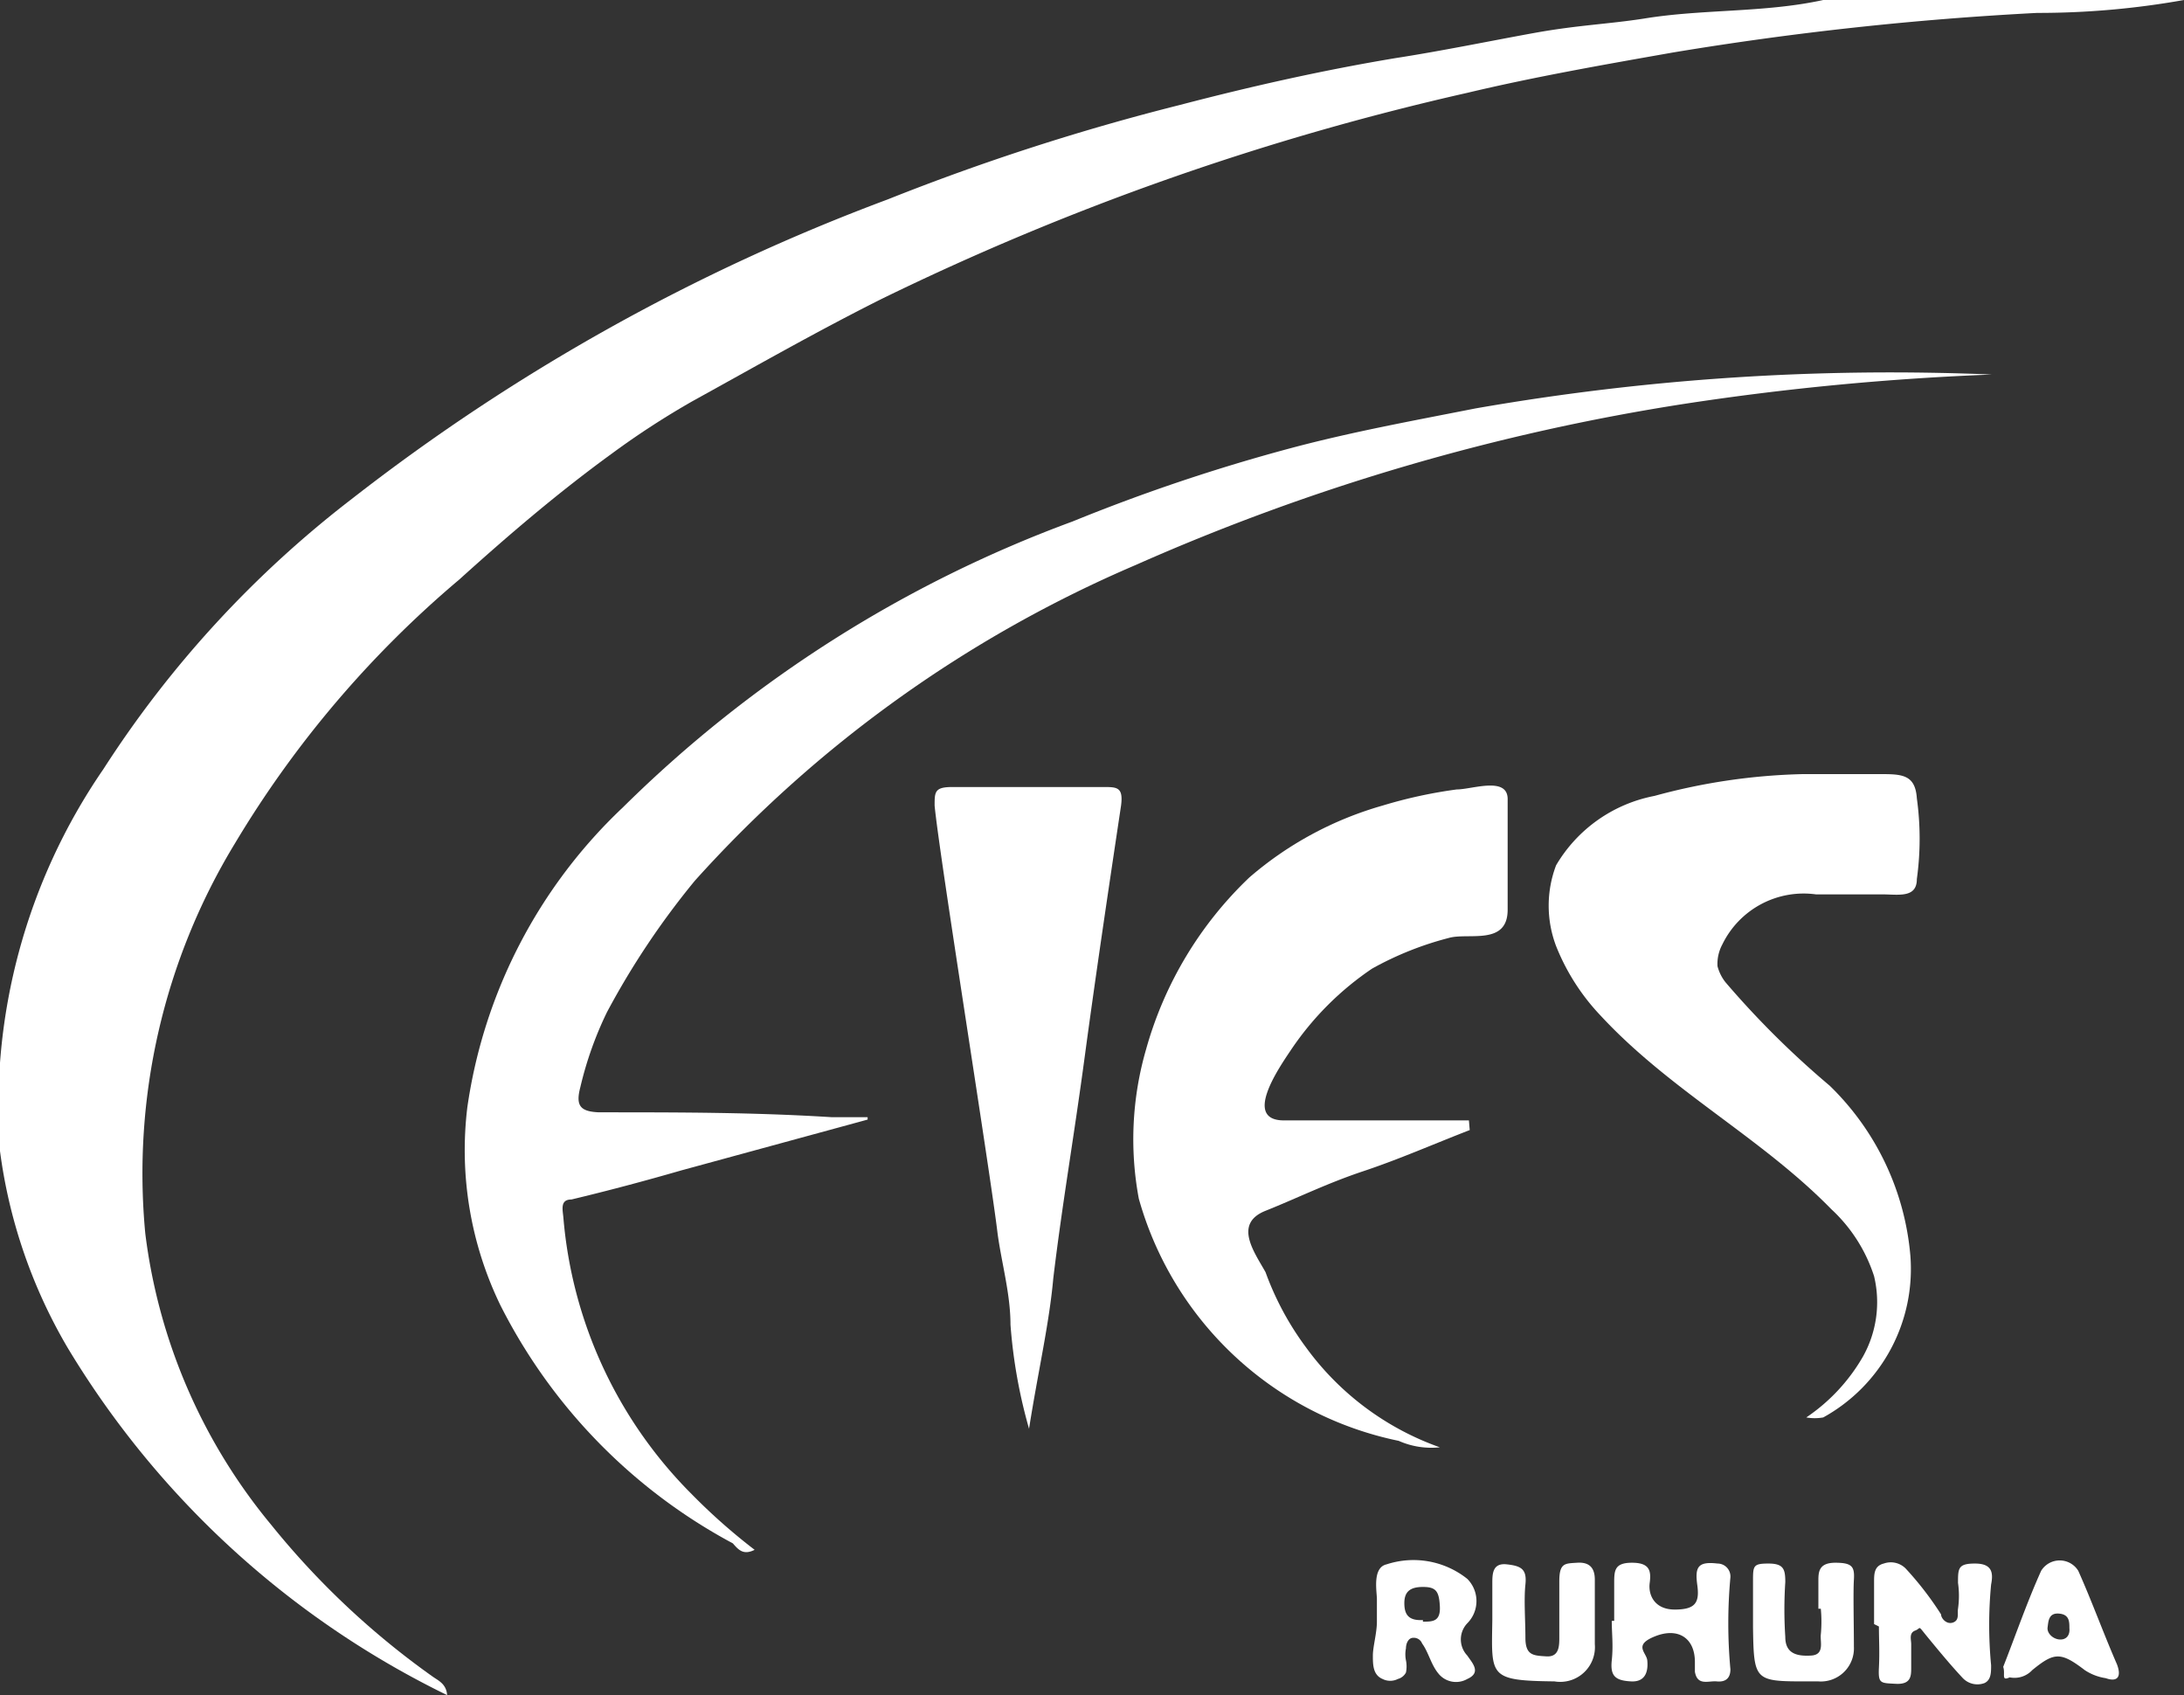 <svg xmlns="http://www.w3.org/2000/svg" viewBox="0 0 27.06 21"><rect x="0" y="0" width="27.06" height="21" fill="#333333" stroke="none"/><defs><style>.cls-1{fill:#fff;}</style></defs><title>society2</title><g id="Layer_2" data-name="Layer 2"><g id="Layer_1-2" data-name="Layer 1"><path class="cls-1" d="M27.06,0a10.26,10.26,0,0,1-1.82.16,40.11,40.11,0,0,0-4.51.49c-.85.15-1.71.3-2.55.5A33.22,33.22,0,0,0,10.93,3.7c-.8.4-1.57.84-2.35,1.27a10.22,10.22,0,0,0-1,.65c-.66.48-1.27,1-1.89,1.56a13,13,0,0,0-2.78,3.27A7.87,7.87,0,0,0,1.8,15.28a7,7,0,0,0,1.56,3.61,10,10,0,0,0,2,1.88c.07.05.17.09.18.23a11.22,11.22,0,0,1-4.7-4.3A6.46,6.46,0,0,1,0,14.26,7.38,7.38,0,0,1,1.28,9.53,13.27,13.27,0,0,1,4.36,6.18,25,25,0,0,1,11,2.47,28.67,28.67,0,0,1,14.62,1.3c.88-.23,1.77-.43,2.67-.58C17.87.63,18.45.51,19,.41S19.92.3,20.37.23C21.1.11,21.86.16,22.59,0a.75.75,0,0,1,.21,0Z"/><path class="cls-1" d="M10.75,13.87l-2.31.63c-.45.13-.9.25-1.36.36-.14,0-.11.12-.1.22a5.49,5.49,0,0,0,1.59,3.43,7.39,7.39,0,0,0,.78.69c-.14.07-.2,0-.27-.08A6.84,6.84,0,0,1,6.2,16.17a4.4,4.4,0,0,1-.41-2.45A6.35,6.35,0,0,1,7.72,10a15.57,15.57,0,0,1,5.57-3.54A22.69,22.69,0,0,1,16,5.55c.75-.2,1.52-.34,2.28-.49a29.87,29.87,0,0,1,6.4-.42A33.65,33.65,0,0,0,20.89,5a27,27,0,0,0-6.82,2,15.58,15.58,0,0,0-5.46,3.91,9.86,9.86,0,0,0-1.09,1.63,4.44,4.44,0,0,0-.33.93c-.06.23,0,.3.23.31,1,0,1.92,0,2.88.06l.45,0Z"/><path class="cls-1" d="M18.21,14c-.44.17-.87.36-1.32.51s-.81.33-1.21.49-.14.51,0,.76a3.63,3.63,0,0,0,.5.93,3.49,3.49,0,0,0,1.66,1.24,1,1,0,0,1-.51-.08,4.23,4.23,0,0,1-3.22-3A4,4,0,0,1,14.2,13a4.67,4.67,0,0,1,1.28-2.13,4.34,4.34,0,0,1,1.65-.89,5.8,5.8,0,0,1,.92-.2c.19,0,.64-.17.63.13,0,.45,0,.91,0,1.36s-.49.28-.73.35A4,4,0,0,0,17,12a3.71,3.71,0,0,0-1,1c-.14.21-.62.89-.08.88H18.2Z"/><path class="cls-1" d="M22.38,17.56a2.28,2.28,0,0,0,.7-.75,1.38,1.38,0,0,0,.14-1,1.94,1.94,0,0,0-.53-.83c-.87-.89-2-1.47-2.86-2.4a2.69,2.69,0,0,1-.55-.86,1.41,1.41,0,0,1,0-1,1.81,1.81,0,0,1,1.22-.86,7.57,7.57,0,0,1,1.84-.27h.94c.28,0,.45,0,.47.3a3.65,3.65,0,0,1,0,1c0,.24-.23.19-.43.19H22.5a1.12,1.12,0,0,0-1.16.62.51.51,0,0,0-.06.27.54.54,0,0,0,.1.2,11.14,11.14,0,0,0,1.29,1.28,3.33,3.33,0,0,1,1,2.11,2.1,2.1,0,0,1-1.08,2A.6.6,0,0,1,22.38,17.56Z"/><path class="cls-1" d="M12.75,17.7a6.39,6.39,0,0,1-.23-1.29v0c0-.38-.11-.76-.16-1.13v0c-.09-.76-.72-4.67-.78-5.3,0-.17,0-.23.22-.23h1.87c.17,0,.25,0,.22.23-.15,1-.31,2.07-.45,3.11s-.28,1.83-.39,2.75C13,16.4,12.86,17,12.75,17.7Z"/><path class="cls-1" d="M23.22,20.12V19.6c0-.1,0-.2.12-.23a.26.26,0,0,1,.27.06,4,4,0,0,1,.44.57c0,.05.07.13.15.1s.05-.11.06-.17a1.13,1.13,0,0,0,0-.32c0-.18,0-.24.21-.24s.23.11.2.26a5.26,5.26,0,0,0,0,1c0,.09,0,.18-.08.22a.25.25,0,0,1-.27-.06c-.15-.16-.29-.33-.43-.5s-.08-.12-.16-.09-.05.11-.05.17,0,.19,0,.29,0,.21-.19.2-.22,0-.21-.2,0-.34,0-.51Z"/><path class="cls-1" d="M20,20.08v-.46c0-.16,0-.26.22-.26s.24.1.22.25.06.33.31.33.31-.08.28-.3,0-.3.25-.27a.16.16,0,0,1,.16.17,6.21,6.21,0,0,0,0,1.14c0,.12-.07.16-.17.15s-.24.06-.27-.12v-.12c0-.3-.21-.43-.49-.32s-.11.2-.1.3,0,.27-.2.26-.26-.07-.24-.26,0-.33,0-.49Z"/><path class="cls-1" d="M18.49,20.07c0-.2,0-.33,0-.45s0-.26.18-.24.25.06.23.25,0,.44,0,.66.1.22.26.23.16-.13.16-.24,0-.46,0-.69.07-.22.22-.23.22.06.22.21,0,.53,0,.8a.43.43,0,0,1-.5.46C18.44,20.82,18.48,20.77,18.49,20.07Z"/><path class="cls-1" d="M17.06,20.09c0-.09,0-.19,0-.28s-.06-.39.12-.43a1.07,1.07,0,0,1,1,.18.39.39,0,0,1,0,.55.29.29,0,0,0,0,.4c.06.09.18.21,0,.29a.28.28,0,0,1-.36-.07c-.09-.11-.12-.26-.2-.37a.11.11,0,0,0-.11-.07c-.06,0-.09.07-.09.13a.38.38,0,0,0,0,.15.38.38,0,0,1,0,.15.16.16,0,0,1-.1.08.21.21,0,0,1-.19,0c-.12-.05-.12-.18-.12-.29S17.06,20.23,17.06,20.09Zm.57,0c.12,0,.22,0,.21-.19s-.05-.24-.21-.24-.23.06-.23.2S17.45,20.08,17.63,20.07Z"/><path class="cls-1" d="M22.53,19.93c0-.11,0-.23,0-.34s0-.23.21-.23.24.05.23.21,0,.56,0,.83a.41.41,0,0,1-.44.43H22.4c-.66,0-.67,0-.68-.67,0-.19,0-.38,0-.57s0-.22.19-.22.21.07.21.23a5.2,5.2,0,0,0,0,.68c0,.21.15.24.32.23s.11-.17.12-.26a1.69,1.69,0,0,0,0-.32Z"/><path class="cls-1" d="M24.82,20.65c.15-.38.29-.79.47-1.19a.27.27,0,0,1,.46,0c.17.38.31.77.48,1.16.06.16,0,.22-.14.17a.64.64,0,0,1-.26-.1c-.3-.23-.38-.22-.65,0a.3.3,0,0,1-.28.09C24.79,20.83,24.85,20.74,24.82,20.65Zm.82-.48c0-.08,0-.17-.13-.18s-.13.1-.14.17.06.14.14.15S25.65,20.27,25.64,20.17Z"/></g></g></svg>